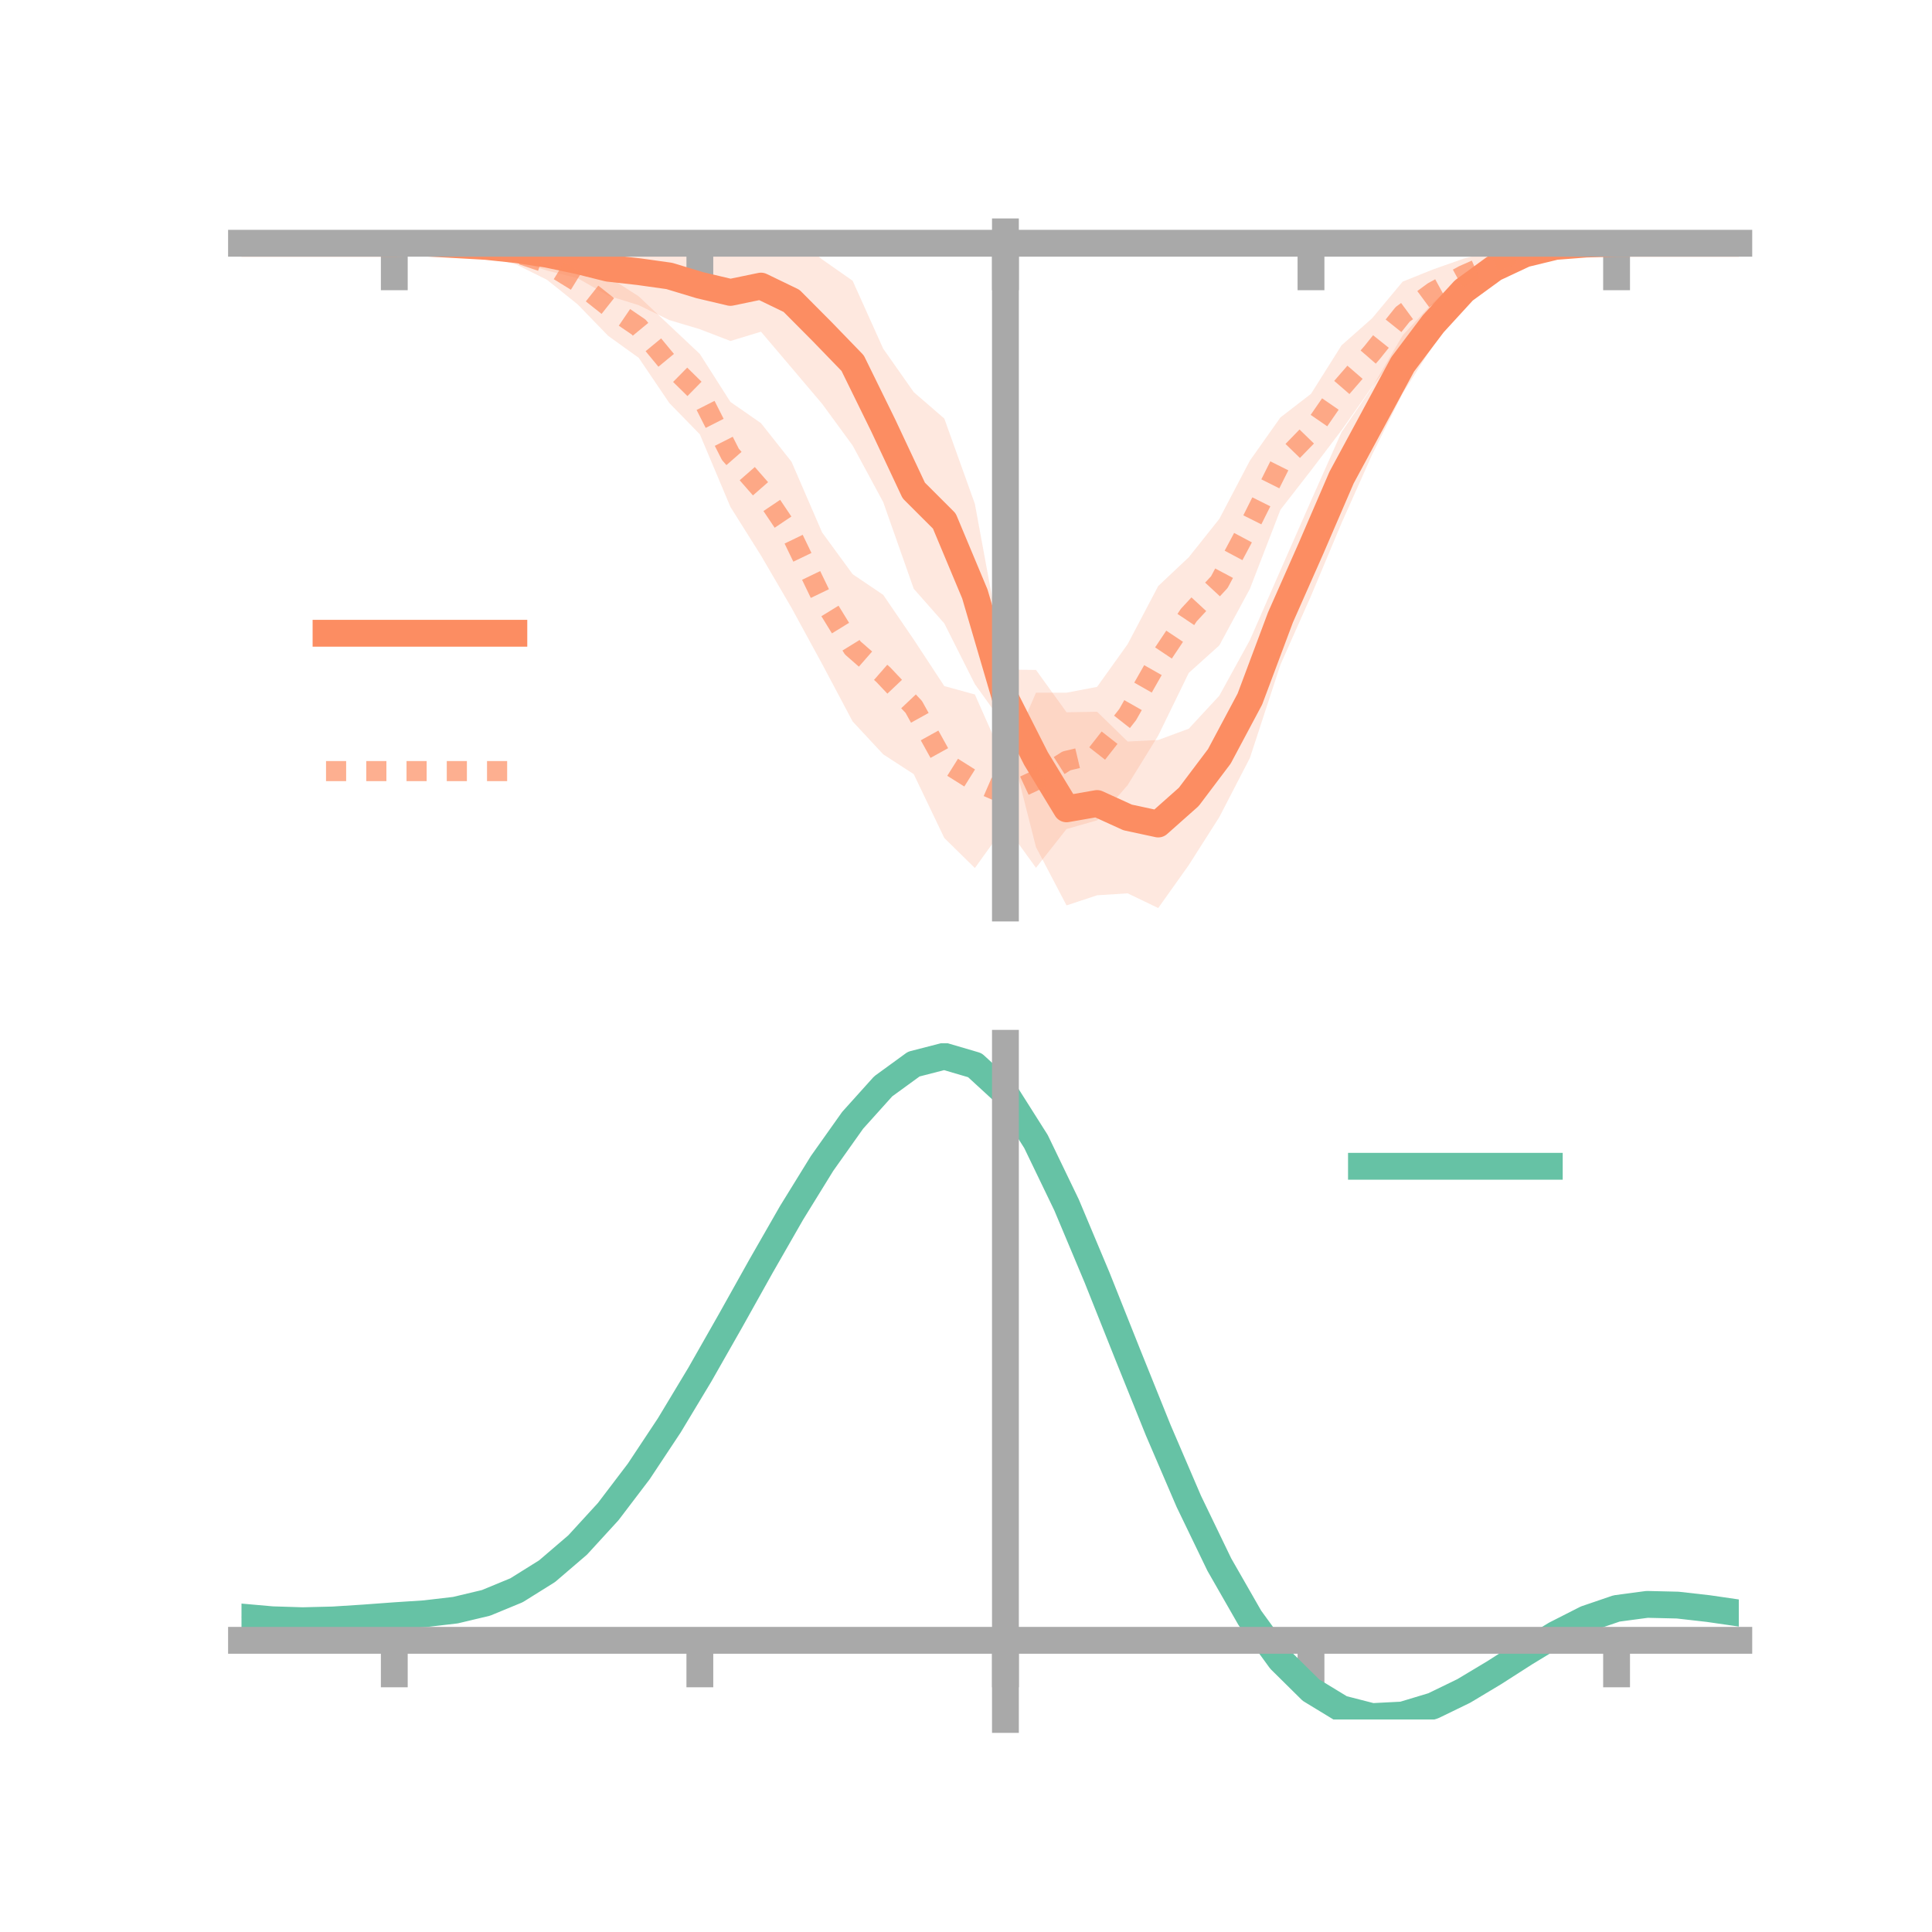 <?xml version="1.0" encoding="utf-8" standalone="no"?>
<!DOCTYPE svg PUBLIC "-//W3C//DTD SVG 1.1//EN"
  "http://www.w3.org/Graphics/SVG/1.1/DTD/svg11.dtd">
<!-- Created with matplotlib (https://matplotlib.org/) -->
<svg height="144pt" version="1.1" viewBox="0 0 144 144" width="144pt" xmlns="http://www.w3.org/2000/svg" xmlns:xlink="http://www.w3.org/1999/xlink">
 <defs>
  <style type="text/css">*{stroke-linecap:butt;stroke-linejoin:round;}</style>
 </defs>
 <g id="figure_1">
  <g id="patch_1">
   <path d="M 0 144 
L 144 144 
L 144 0 
L 0 0 
z
" style="fill:none;"/>
  </g>
  <g id="axes_1">
   <g id="patch_2">
    <path d="M 18 67.68 
L 129.6 67.68 
L 129.6 17.28 
L 18 17.28 
z
" style="fill:none;"/>
   </g>
   <g id="PolyCollection_1">
    <path clip-path="url(#p0811378f1d)" d="M 18 18.131 
L 18 18.131 
L 20.278 18.131 
L 22.555 18.131 
L 24.833 18.131 
L 27.11 18.131 
L 29.388 18.131 
L 31.665 18 
L 33.943 17.959 
L 36.22 17.796 
L 38.498 17.786 
L 40.776 17.725 
L 43.053 18.116 
L 45.331 17.949 
L 47.608 17.748 
L 49.886 17.28 
L 52.163 17.975 
L 54.441 18.174 
L 56.718 17.922 
L 58.996 17.441 
L 61.273 19.331 
L 63.551 20.926 
L 65.829 25.989 
L 68.106 29.228 
L 70.384 31.198 
L 72.661 37.554 
L 74.939 49.909 
L 77.216 49.932 
L 79.494 53.088 
L 81.771 53.049 
L 84.049 55.269 
L 86.327 55.155 
L 88.604 54.312 
L 90.882 51.85 
L 93.159 47.709 
L 95.437 42.503 
L 97.714 37.329 
L 99.992 32.204 
L 102.269 28.874 
L 104.547 24.993 
L 106.824 22.531 
L 109.102 20.459 
L 111.38 19.11 
L 113.657 18.322 
L 115.935 18.081 
L 118.212 18.088 
L 120.49 18.131 
L 122.767 18.131 
L 125.045 18.131 
L 127.322 18.131 
L 129.6 18.131 
L 129.6 18.131 
L 129.6 18.131 
L 127.322 18.131 
L 125.045 18.131 
L 122.767 18.131 
L 120.49 18.132 
L 118.212 18.294 
L 115.935 18.655 
L 113.657 19.52 
L 111.38 20.866 
L 109.102 22.838 
L 106.824 25.74 
L 104.547 29.321 
L 102.269 33.883 
L 99.992 38.985 
L 97.714 44.42 
L 95.437 49.542 
L 93.159 56.497 
L 90.882 60.9 
L 88.604 64.479 
L 86.327 67.68 
L 84.049 66.585 
L 81.771 66.729 
L 79.494 67.484 
L 77.216 63.138 
L 74.939 54.171 
L 72.661 50.992 
L 70.384 46.468 
L 68.106 43.886 
L 65.829 37.423 
L 63.551 33.206 
L 61.273 30.095 
L 58.996 27.407 
L 56.718 24.724 
L 54.441 25.415 
L 52.163 24.538 
L 49.886 23.856 
L 47.608 22.748 
L 45.331 22.037 
L 43.053 20.734 
L 40.776 20.169 
L 38.498 19.423 
L 36.22 18.935 
L 33.943 18.51 
L 31.665 18.219 
L 29.388 18.131 
L 27.11 18.131 
L 24.833 18.131 
L 22.555 18.131 
L 20.278 18.131 
L 18 18.131 
z
" style="fill:#fc8d62;fill-opacity:0.2;"/>
   </g>
   <g id="PolyCollection_2">
    <path clip-path="url(#p0811378f1d)" d="M 18 18.131 
L 18 18.131 
L 20.278 18.131 
L 22.555 18.131 
L 24.833 18.131 
L 27.11 18.131 
L 29.388 18.131 
L 31.665 18.042 
L 33.943 17.829 
L 36.22 17.963 
L 38.498 17.967 
L 40.776 18.381 
L 43.053 19.365 
L 45.331 20.625 
L 47.608 22.09 
L 49.886 24.239 
L 52.163 26.383 
L 54.441 29.957 
L 56.718 31.539 
L 58.996 34.417 
L 61.273 39.681 
L 63.551 42.797 
L 65.829 44.337 
L 68.106 47.671 
L 70.384 51.137 
L 72.661 51.762 
L 74.939 56.903 
L 77.216 51.628 
L 79.494 51.629 
L 81.771 51.195 
L 84.049 48.01 
L 86.327 43.68 
L 88.604 41.534 
L 90.882 38.673 
L 93.159 34.332 
L 95.437 31.112 
L 97.714 29.355 
L 99.992 25.738 
L 102.269 23.725 
L 104.547 20.99 
L 106.824 20.076 
L 109.102 19.273 
L 111.38 18.681 
L 113.657 17.981 
L 115.935 18.024 
L 118.212 18.052 
L 120.49 18.131 
L 122.767 18.131 
L 125.045 18.131 
L 127.322 18.131 
L 129.6 18.131 
L 129.6 18.131 
L 129.6 18.131 
L 127.322 18.131 
L 125.045 18.131 
L 122.767 18.131 
L 120.49 18.132 
L 118.212 18.259 
L 115.935 18.713 
L 113.657 19.268 
L 111.38 20.342 
L 109.102 21.74 
L 106.824 23.424 
L 104.547 25.868 
L 102.269 28.829 
L 99.992 32.067 
L 97.714 35.063 
L 95.437 37.993 
L 93.159 43.891 
L 90.882 48.102 
L 88.604 50.155 
L 86.327 54.827 
L 84.049 58.517 
L 81.771 61.144 
L 79.494 61.791 
L 77.216 64.682 
L 74.939 61.534 
L 72.661 64.698 
L 70.384 62.461 
L 68.106 57.703 
L 65.829 56.222 
L 63.551 53.775 
L 61.273 49.482 
L 58.996 45.305 
L 56.718 41.403 
L 54.441 37.781 
L 52.163 32.374 
L 49.886 30.038 
L 47.608 26.671 
L 45.331 25.033 
L 43.053 22.685 
L 40.776 20.859 
L 38.498 19.723 
L 36.22 19.104 
L 33.943 18.544 
L 31.665 18.25 
L 29.388 18.131 
L 27.11 18.131 
L 24.833 18.131 
L 22.555 18.131 
L 20.278 18.131 
L 18 18.131 
z
" style="fill:#fc8d62;fill-opacity:0.2;"/>
   </g>
   <g id="matplotlib.axis_1">
    <g id="xtick_1">
     <g id="line2d_1">
      <defs>
       <path d="M 0 0 
L 0 3.5 
" id="m3b876df5ba" style="stroke:#a9a9a9;stroke-width:2;"/>
      </defs>
      <g>
       <use style="fill:#a9a9a9;stroke:#a9a9a9;stroke-width:2;" x="29.388" xlink:href="#m3b876df5ba" y="18.131"/>
      </g>
     </g>
    </g>
    <g id="xtick_2">
     <g id="line2d_2">
      <g>
       <use style="fill:#a9a9a9;stroke:#a9a9a9;stroke-width:2;" x="52.163" xlink:href="#m3b876df5ba" y="18.131"/>
      </g>
     </g>
    </g>
    <g id="xtick_3">
     <g id="line2d_3">
      <g>
       <use style="fill:#a9a9a9;stroke:#a9a9a9;stroke-width:2;" x="74.939" xlink:href="#m3b876df5ba" y="18.131"/>
      </g>
     </g>
    </g>
    <g id="xtick_4">
     <g id="line2d_4">
      <g>
       <use style="fill:#a9a9a9;stroke:#a9a9a9;stroke-width:2;" x="97.714" xlink:href="#m3b876df5ba" y="18.131"/>
      </g>
     </g>
    </g>
    <g id="xtick_5">
     <g id="line2d_5">
      <g>
       <use style="fill:#a9a9a9;stroke:#a9a9a9;stroke-width:2;" x="120.49" xlink:href="#m3b876df5ba" y="18.131"/>
      </g>
     </g>
    </g>
   </g>
   <g id="matplotlib.axis_2"/>
   <g id="line2d_6">
    <path clip-path="url(#p0811378f1d)" d="M 18 18.131 
L 20.278 18.131 
L 22.555 18.131 
L 24.833 18.131 
L 27.11 18.131 
L 29.388 18.131 
L 31.665 18.109 
L 33.943 18.235 
L 36.22 18.365 
L 38.498 18.605 
L 40.776 18.947 
L 43.053 19.425 
L 45.331 19.993 
L 47.608 20.248 
L 49.886 20.568 
L 52.163 21.257 
L 54.441 21.795 
L 56.718 21.323 
L 58.996 22.424 
L 61.273 24.713 
L 63.551 27.066 
L 65.829 31.706 
L 68.106 36.557 
L 70.384 38.833 
L 72.661 44.273 
L 74.939 52.04 
L 77.216 56.535 
L 79.494 60.286 
L 81.771 59.889 
L 84.049 60.927 
L 86.327 61.417 
L 88.604 59.396 
L 90.882 56.375 
L 93.159 52.103 
L 95.437 46.022 
L 97.714 40.875 
L 99.992 35.594 
L 102.269 31.378 
L 104.547 27.157 
L 106.824 24.135 
L 109.102 21.649 
L 111.38 19.988 
L 113.657 18.921 
L 115.935 18.368 
L 118.212 18.191 
L 120.49 18.131 
L 122.767 18.131 
L 125.045 18.131 
L 127.322 18.131 
L 129.6 18.131 
" style="fill:none;stroke:#fc8d62;stroke-linecap:square;stroke-width:2;"/>
   </g>
   <g id="line2d_7">
    <path clip-path="url(#p0811378f1d)" d="M 18 18.131 
L 20.278 18.131 
L 22.555 18.131 
L 24.833 18.131 
L 27.11 18.131 
L 29.388 18.131 
L 31.665 18.146 
L 33.943 18.186 
L 36.22 18.533 
L 38.498 18.845 
L 40.776 19.62 
L 43.053 21.025 
L 45.331 22.829 
L 47.608 24.381 
L 49.886 27.138 
L 52.163 29.379 
L 54.441 33.869 
L 56.718 36.471 
L 58.996 39.861 
L 61.273 44.581 
L 63.551 48.286 
L 65.829 50.28 
L 68.106 52.687 
L 70.384 56.799 
L 72.661 58.23 
L 74.939 59.219 
L 77.216 58.155 
L 79.494 56.71 
L 81.771 56.169 
L 84.049 53.263 
L 86.327 49.254 
L 88.604 45.845 
L 90.882 43.388 
L 93.159 39.112 
L 95.437 34.553 
L 97.714 32.209 
L 99.992 28.902 
L 102.269 26.277 
L 104.547 23.429 
L 106.824 21.75 
L 109.102 20.506 
L 111.38 19.512 
L 113.657 18.624 
L 115.935 18.369 
L 118.212 18.155 
L 120.49 18.132 
L 122.767 18.131 
L 125.045 18.131 
L 127.322 18.131 
L 129.6 18.131 
" style="fill:none;stroke:#fc8d62;stroke-dasharray:1.5,1.5;stroke-dashoffset:0;stroke-opacity:0.7;stroke-width:1.5;"/>
   </g>
   <g id="patch_3">
    <path d="M 74.939 67.68 
L 74.939 17.28 
" style="fill:none;stroke:#a9a9a9;stroke-linecap:square;stroke-linejoin:miter;stroke-width:2;"/>
   </g>
   <g id="patch_4">
    <path d="M 129.6 67.68 
L 129.6 17.28 
" style="fill:none;"/>
   </g>
   <g id="patch_5">
    <path d="M 18 18.131 
L 129.6 18.131 
" style="fill:none;stroke:#a9a9a9;stroke-linecap:square;stroke-linejoin:miter;stroke-width:2;"/>
   </g>
   <g id="patch_6">
    <path d="M 18 17.28 
L 129.6 17.28 
" style="fill:none;"/>
   </g>
   <g id="legend_1">
    <g id="line2d_8">
     <path d="M 24.3 47.2 
L 38.3 47.2 
" style="fill:none;stroke:#fc8d62;stroke-linecap:square;stroke-width:2;"/>
    </g>
    <g id="line2d_9"/>
    <g id="text_1">
     <!--   -->
     <g transform="translate(43.9 49.65)scale(0.07 -0.07)">
      <defs>
       <path id="DejaVuSans-32"/>
      </defs>
      <use xlink:href="#DejaVuSans-32"/>
     </g>
    </g>
    <g id="line2d_10">
     <path d="M 24.3 57.474 
L 38.3 57.474 
" style="fill:none;stroke:#fc8d62;stroke-dasharray:1.5,1.5;stroke-dashoffset:0;stroke-opacity:0.7;stroke-width:1.5;"/>
    </g>
    <g id="line2d_11"/>
    <g id="text_2">
     <!--   -->
     <g transform="translate(43.9 59.924)scale(0.07 -0.07)">
      <use xlink:href="#DejaVuSans-32"/>
     </g>
    </g>
   </g>
  </g>
  <g id="axes_2">
   <g id="patch_7">
    <path d="M 18 128.16 
L 129.6 128.16 
L 129.6 77.76 
L 18 77.76 
z
" style="fill:none;"/>
   </g>
   <g id="PolyCollection_3">
    <path clip-path="url(#p9ccd250f76)" d="M 18 120.564 
L 18 120.485 
L 20.278 120.697 
L 22.555 120.769 
L 24.833 120.706 
L 27.11 120.55 
L 29.388 120.373 
L 31.665 120.219 
L 33.943 119.947 
L 36.22 119.398 
L 38.498 118.448 
L 40.776 117.003 
L 43.053 115.014 
L 45.331 112.471 
L 47.608 109.406 
L 49.886 105.885 
L 52.163 102.011 
L 54.441 97.911 
L 56.718 93.742 
L 58.996 89.677 
L 61.273 85.906 
L 63.551 82.627 
L 65.829 80.044 
L 68.106 78.356 
L 70.384 77.76 
L 72.661 78.441 
L 74.939 80.567 
L 77.216 84.216 
L 79.494 89.011 
L 81.771 94.514 
L 84.049 100.317 
L 86.327 106.063 
L 88.604 111.452 
L 90.882 116.25 
L 93.159 120.289 
L 95.437 123.465 
L 97.714 125.741 
L 99.992 127.138 
L 102.269 127.727 
L 104.547 127.617 
L 106.824 126.943 
L 109.102 125.855 
L 111.38 124.514 
L 113.657 123.081 
L 115.935 121.717 
L 118.212 120.573 
L 120.49 119.801 
L 122.767 119.5 
L 125.045 119.559 
L 127.322 119.828 
L 129.6 120.171 
L 129.6 120.277 
L 129.6 120.277 
L 127.322 119.959 
L 125.045 119.71 
L 122.767 119.662 
L 120.49 119.97 
L 118.212 120.752 
L 115.935 121.924 
L 113.657 123.335 
L 111.38 124.82 
L 109.102 126.211 
L 106.824 127.337 
L 104.547 128.037 
L 102.269 128.16 
L 99.992 127.581 
L 97.714 126.207 
L 95.437 123.982 
L 93.159 120.895 
L 90.882 116.984 
L 88.604 112.343 
L 86.327 107.129 
L 84.049 101.566 
L 81.771 95.941 
L 79.494 90.602 
L 77.216 85.947 
L 74.939 82.405 
L 72.661 80.346 
L 70.384 79.69 
L 68.106 80.267 
L 65.829 81.893 
L 63.551 84.377 
L 61.273 87.521 
L 58.996 91.131 
L 56.718 95.015 
L 54.441 98.993 
L 52.163 102.9 
L 49.886 106.59 
L 47.608 109.942 
L 45.331 112.865 
L 43.053 115.297 
L 40.776 117.211 
L 38.498 118.612 
L 36.22 119.542 
L 33.943 120.078 
L 31.665 120.339 
L 29.388 120.482 
L 27.11 120.642 
L 24.833 120.779 
L 22.555 120.827 
L 20.278 120.757 
L 18 120.564 
z
" style="fill:#66c2a5;fill-opacity:0.2;"/>
   </g>
   <g id="matplotlib.axis_3">
    <g id="xtick_6">
     <g id="line2d_12">
      <g>
       <use style="fill:#a9a9a9;stroke:#a9a9a9;stroke-width:2;" x="29.388" xlink:href="#m3b876df5ba" y="122.261"/>
      </g>
     </g>
    </g>
    <g id="xtick_7">
     <g id="line2d_13">
      <g>
       <use style="fill:#a9a9a9;stroke:#a9a9a9;stroke-width:2;" x="52.163" xlink:href="#m3b876df5ba" y="122.261"/>
      </g>
     </g>
    </g>
    <g id="xtick_8">
     <g id="line2d_14">
      <g>
       <use style="fill:#a9a9a9;stroke:#a9a9a9;stroke-width:2;" x="74.939" xlink:href="#m3b876df5ba" y="122.261"/>
      </g>
     </g>
    </g>
    <g id="xtick_9">
     <g id="line2d_15">
      <g>
       <use style="fill:#a9a9a9;stroke:#a9a9a9;stroke-width:2;" x="97.714" xlink:href="#m3b876df5ba" y="122.261"/>
      </g>
     </g>
    </g>
    <g id="xtick_10">
     <g id="line2d_16">
      <g>
       <use style="fill:#a9a9a9;stroke:#a9a9a9;stroke-width:2;" x="120.49" xlink:href="#m3b876df5ba" y="122.261"/>
      </g>
     </g>
    </g>
   </g>
   <g id="matplotlib.axis_4"/>
   <g id="line2d_17">
    <path clip-path="url(#p9ccd250f76)" d="M 18 120.525 
L 20.278 120.727 
L 22.555 120.798 
L 24.833 120.742 
L 27.11 120.596 
L 29.388 120.428 
L 31.665 120.279 
L 33.943 120.012 
L 36.22 119.47 
L 38.498 118.53 
L 40.776 117.107 
L 43.053 115.156 
L 45.331 112.668 
L 47.608 109.674 
L 49.886 106.237 
L 52.163 102.455 
L 54.441 98.452 
L 56.718 94.379 
L 58.996 90.404 
L 61.273 86.714 
L 63.551 83.502 
L 65.829 80.969 
L 68.106 79.312 
L 70.384 78.725 
L 72.661 79.394 
L 74.939 81.486 
L 77.216 85.082 
L 79.494 89.806 
L 81.771 95.227 
L 84.049 100.941 
L 86.327 106.596 
L 88.604 111.898 
L 90.882 116.617 
L 93.159 120.592 
L 95.437 123.724 
L 97.714 125.974 
L 99.992 127.36 
L 102.269 127.944 
L 104.547 127.827 
L 106.824 127.14 
L 109.102 126.033 
L 111.38 124.667 
L 113.657 123.208 
L 115.935 121.821 
L 118.212 120.663 
L 120.49 119.885 
L 122.767 119.581 
L 125.045 119.635 
L 127.322 119.893 
L 129.6 120.224 
" style="fill:none;stroke:#66c2a5;stroke-linecap:square;stroke-width:2;"/>
   </g>
   <g id="patch_8">
    <path d="M 74.939 128.16 
L 74.939 77.76 
" style="fill:none;stroke:#a9a9a9;stroke-linecap:square;stroke-linejoin:miter;stroke-width:2;"/>
   </g>
   <g id="patch_9">
    <path d="M 129.6 128.16 
L 129.6 77.76 
" style="fill:none;"/>
   </g>
   <g id="patch_10">
    <path d="M 18 122.261 
L 129.6 122.261 
" style="fill:none;stroke:#a9a9a9;stroke-linecap:square;stroke-linejoin:miter;stroke-width:2;"/>
   </g>
   <g id="patch_11">
    <path d="M 18 77.76 
L 129.6 77.76 
" style="fill:none;"/>
   </g>
   <g id="legend_2">
    <g id="line2d_18">
     <path d="M 101.475 86.929 
L 115.475 86.929 
" style="fill:none;stroke:#66c2a5;stroke-linecap:square;stroke-width:2;"/>
    </g>
    <g id="line2d_19"/>
    <g id="text_3">
     <!--   -->
     <g transform="translate(121.075 89.379)scale(0.07 -0.07)">
      <use xlink:href="#DejaVuSans-32"/>
     </g>
    </g>
   </g>
  </g>
 </g>
 <defs>
  <clipPath id="p0811378f1d">
   <rect height="50.4" width="111.6" x="18" y="17.28"/>
  </clipPath>
  <clipPath id="p9ccd250f76">
   <rect height="50.4" width="111.6" x="18" y="77.76"/>
  </clipPath>
 </defs>
</svg>
